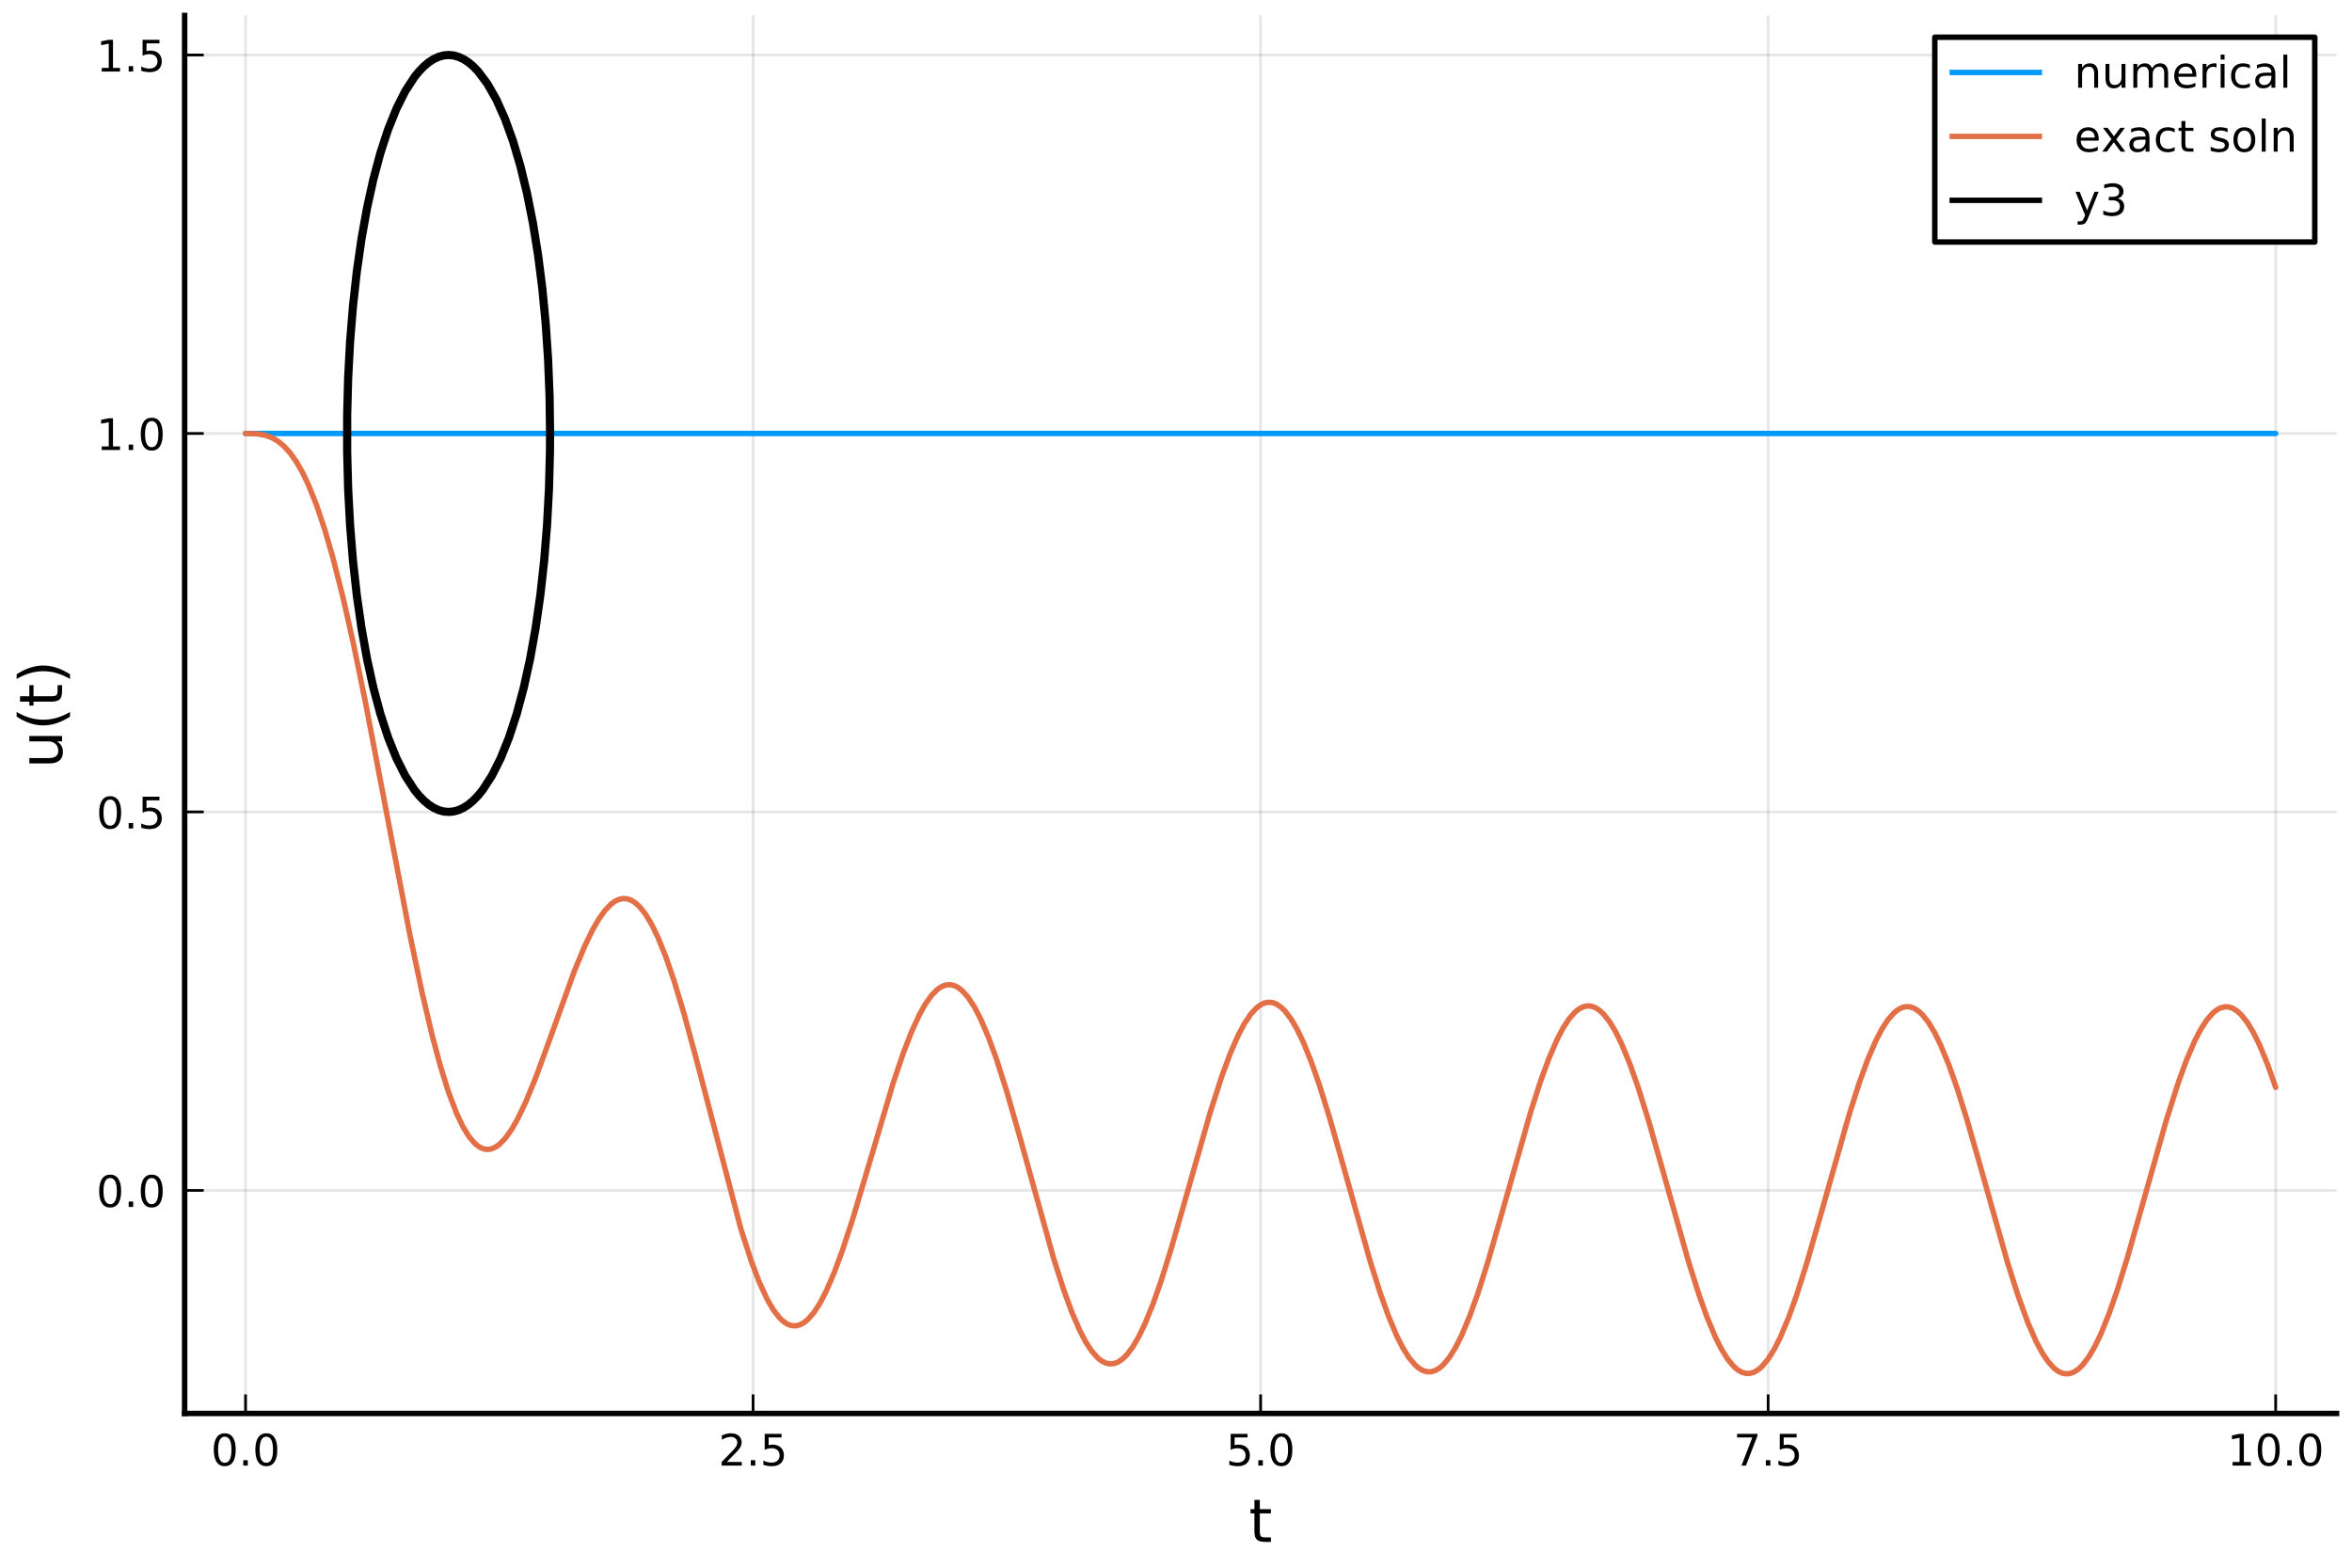 <?xml version="1.0" encoding="utf-8" standalone="no"?>
<!DOCTYPE svg PUBLIC "-//W3C//DTD SVG 1.1//EN"
  "http://www.w3.org/Graphics/SVG/1.1/DTD/svg11.dtd">
<!-- Created with matplotlib (https://matplotlib.org/) -->
<svg height="288pt" version="1.1" viewBox="0 0 432 288" width="432pt" xmlns="http://www.w3.org/2000/svg" xmlns:xlink="http://www.w3.org/1999/xlink">
 <defs>
  <style type="text/css">
*{stroke-linecap:butt;stroke-linejoin:round;}
  </style>
 </defs>
 <g id="figure_1">
  <g id="patch_1">
   <path d="M 0 288 
L 432 288 
L 432 0 
L 0 0 
z
" style="fill:#ffffff;"/>
  </g>
  <g id="axes_1">
   <g id="patch_2">
    <path d="M 33.915 259.665 
L 429.165 259.665 
L 429.165 2.835 
L 33.915 2.835 
z
" style="fill:#ffffff;"/>
   </g>
   <g id="matplotlib.axis_1">
    <g id="xtick_1">
     <g id="line2d_1">
      <path clip-path="url(#pd0fe028b27)" d="M 45.101 259.665 
L 45.101 2.835 
" style="fill:none;stroke:#000000;stroke-linecap:square;stroke-opacity:0.1;stroke-width:0.5;"/>
     </g>
     <g id="line2d_2">
      <defs>
       <path d="M 0 0 
L 0 -3.5 
" id="m74b278eafd" style="stroke:#000000;stroke-width:0.5;"/>
      </defs>
      <g>
       <use style="stroke:#000000;stroke-width:0.5;" x="45.101" xlink:href="#m74b278eafd" y="259.665"/>
      </g>
     </g>
     <g id="text_1">
      <!-- 0.0 -->
      <defs>
       <path d="M 31.781 66.406 
Q 24.172 66.406 20.328 58.906 
Q 16.5 51.422 16.5 36.375 
Q 16.5 21.391 20.328 13.891 
Q 24.172 6.391 31.781 6.391 
Q 39.453 6.391 43.281 13.891 
Q 47.125 21.391 47.125 36.375 
Q 47.125 51.422 43.281 58.906 
Q 39.453 66.406 31.781 66.406 
z
M 31.781 74.219 
Q 44.047 74.219 50.516 64.516 
Q 56.984 54.828 56.984 36.375 
Q 56.984 17.969 50.516 8.266 
Q 44.047 -1.422 31.781 -1.422 
Q 19.531 -1.422 13.062 8.266 
Q 6.594 17.969 6.594 36.375 
Q 6.594 54.828 13.062 64.516 
Q 19.531 74.219 31.781 74.219 
z
" id="DejaVuSans-48"/>
       <path d="M 10.688 12.406 
L 21 12.406 
L 21 0 
L 10.688 0 
z
" id="DejaVuSans-46"/>
      </defs>
      <g transform="translate(38.74 269.244)scale(0.08 -0.08)">
       <use xlink:href="#DejaVuSans-48"/>
       <use x="63.623" xlink:href="#DejaVuSans-46"/>
       <use x="95.41" xlink:href="#DejaVuSans-48"/>
      </g>
     </g>
    </g>
    <g id="xtick_2">
     <g id="line2d_3">
      <path clip-path="url(#pd0fe028b27)" d="M 138.32 259.665 
L 138.32 2.835 
" style="fill:none;stroke:#000000;stroke-linecap:square;stroke-opacity:0.1;stroke-width:0.5;"/>
     </g>
     <g id="line2d_4">
      <g>
       <use style="stroke:#000000;stroke-width:0.5;" x="138.32" xlink:href="#m74b278eafd" y="259.665"/>
      </g>
     </g>
     <g id="text_2">
      <!-- 2.5 -->
      <defs>
       <path d="M 19.188 8.297 
L 53.609 8.297 
L 53.609 0 
L 7.328 0 
L 7.328 8.297 
Q 12.938 14.109 22.625 23.891 
Q 32.328 33.688 34.812 36.531 
Q 39.547 41.844 41.422 45.531 
Q 43.312 49.219 43.312 52.781 
Q 43.312 58.594 39.234 62.25 
Q 35.156 65.922 28.609 65.922 
Q 23.969 65.922 18.812 64.312 
Q 13.672 62.703 7.812 59.422 
L 7.812 69.391 
Q 13.766 71.781 18.938 73 
Q 24.125 74.219 28.422 74.219 
Q 39.75 74.219 46.484 68.547 
Q 53.219 62.891 53.219 53.422 
Q 53.219 48.922 51.531 44.891 
Q 49.859 40.875 45.406 35.406 
Q 44.188 33.984 37.641 27.219 
Q 31.109 20.453 19.188 8.297 
z
" id="DejaVuSans-50"/>
       <path d="M 10.797 72.906 
L 49.516 72.906 
L 49.516 64.594 
L 19.828 64.594 
L 19.828 46.734 
Q 21.969 47.469 24.109 47.828 
Q 26.266 48.188 28.422 48.188 
Q 40.625 48.188 47.75 41.5 
Q 54.891 34.812 54.891 23.391 
Q 54.891 11.625 47.562 5.094 
Q 40.234 -1.422 26.906 -1.422 
Q 22.312 -1.422 17.547 -0.641 
Q 12.797 0.141 7.719 1.703 
L 7.719 11.625 
Q 12.109 9.234 16.797 8.062 
Q 21.484 6.891 26.703 6.891 
Q 35.156 6.891 40.078 11.328 
Q 45.016 15.766 45.016 23.391 
Q 45.016 31 40.078 35.438 
Q 35.156 39.891 26.703 39.891 
Q 22.75 39.891 18.812 39.016 
Q 14.891 38.141 10.797 36.281 
z
" id="DejaVuSans-53"/>
      </defs>
      <g transform="translate(131.959 269.244)scale(0.08 -0.08)">
       <use xlink:href="#DejaVuSans-50"/>
       <use x="63.623" xlink:href="#DejaVuSans-46"/>
       <use x="95.41" xlink:href="#DejaVuSans-53"/>
      </g>
     </g>
    </g>
    <g id="xtick_3">
     <g id="line2d_5">
      <path clip-path="url(#pd0fe028b27)" d="M 231.54 259.665 
L 231.54 2.835 
" style="fill:none;stroke:#000000;stroke-linecap:square;stroke-opacity:0.1;stroke-width:0.5;"/>
     </g>
     <g id="line2d_6">
      <g>
       <use style="stroke:#000000;stroke-width:0.5;" x="231.54" xlink:href="#m74b278eafd" y="259.665"/>
      </g>
     </g>
     <g id="text_3">
      <!-- 5.0 -->
      <g transform="translate(225.179 269.244)scale(0.08 -0.08)">
       <use xlink:href="#DejaVuSans-53"/>
       <use x="63.623" xlink:href="#DejaVuSans-46"/>
       <use x="95.41" xlink:href="#DejaVuSans-48"/>
      </g>
     </g>
    </g>
    <g id="xtick_4">
     <g id="line2d_7">
      <path clip-path="url(#pd0fe028b27)" d="M 324.76 259.665 
L 324.76 2.835 
" style="fill:none;stroke:#000000;stroke-linecap:square;stroke-opacity:0.1;stroke-width:0.5;"/>
     </g>
     <g id="line2d_8">
      <g>
       <use style="stroke:#000000;stroke-width:0.5;" x="324.76" xlink:href="#m74b278eafd" y="259.665"/>
      </g>
     </g>
     <g id="text_4">
      <!-- 7.5 -->
      <defs>
       <path d="M 8.203 72.906 
L 55.078 72.906 
L 55.078 68.703 
L 28.609 0 
L 18.312 0 
L 43.219 64.594 
L 8.203 64.594 
z
" id="DejaVuSans-55"/>
      </defs>
      <g transform="translate(318.398 269.244)scale(0.08 -0.08)">
       <use xlink:href="#DejaVuSans-55"/>
       <use x="63.623" xlink:href="#DejaVuSans-46"/>
       <use x="95.41" xlink:href="#DejaVuSans-53"/>
      </g>
     </g>
    </g>
    <g id="xtick_5">
     <g id="line2d_9">
      <path clip-path="url(#pd0fe028b27)" d="M 417.979 259.665 
L 417.979 2.835 
" style="fill:none;stroke:#000000;stroke-linecap:square;stroke-opacity:0.1;stroke-width:0.5;"/>
     </g>
     <g id="line2d_10">
      <g>
       <use style="stroke:#000000;stroke-width:0.5;" x="417.979" xlink:href="#m74b278eafd" y="259.665"/>
      </g>
     </g>
     <g id="text_5">
      <!-- 10.0 -->
      <defs>
       <path d="M 12.406 8.297 
L 28.516 8.297 
L 28.516 63.922 
L 10.984 60.406 
L 10.984 69.391 
L 28.422 72.906 
L 38.281 72.906 
L 38.281 8.297 
L 54.391 8.297 
L 54.391 0 
L 12.406 0 
z
" id="DejaVuSans-49"/>
      </defs>
      <g transform="translate(409.073 269.244)scale(0.08 -0.08)">
       <use xlink:href="#DejaVuSans-49"/>
       <use x="63.623" xlink:href="#DejaVuSans-48"/>
       <use x="127.246" xlink:href="#DejaVuSans-46"/>
       <use x="159.033" xlink:href="#DejaVuSans-48"/>
      </g>
     </g>
    </g>
    <g id="text_6">
     <!-- t -->
     <defs>
      <path d="M 18.312 70.219 
L 18.312 54.688 
L 36.812 54.688 
L 36.812 47.703 
L 18.312 47.703 
L 18.312 18.016 
Q 18.312 11.328 20.141 9.422 
Q 21.969 7.516 27.594 7.516 
L 36.812 7.516 
L 36.812 0 
L 27.594 0 
Q 17.188 0 13.234 3.875 
Q 9.281 7.766 9.281 18.016 
L 9.281 47.703 
L 2.688 47.703 
L 2.688 54.688 
L 9.281 54.688 
L 9.281 70.219 
z
" id="DejaVuSans-116"/>
     </defs>
     <g transform="translate(229.384 283.266)scale(0.11 -0.11)">
      <use xlink:href="#DejaVuSans-116"/>
     </g>
    </g>
   </g>
   <g id="matplotlib.axis_2">
    <g id="ytick_1">
     <g id="line2d_11">
      <path clip-path="url(#pd0fe028b27)" d="M 33.915 218.687 
L 429.165 218.687 
" style="fill:none;stroke:#000000;stroke-linecap:square;stroke-opacity:0.1;stroke-width:0.5;"/>
     </g>
     <g id="line2d_12">
      <defs>
       <path d="M 0 0 
L 3.5 0 
" id="m2d2b822476" style="stroke:#000000;stroke-width:0.5;"/>
      </defs>
      <g>
       <use style="stroke:#000000;stroke-width:0.5;" x="33.915" xlink:href="#m2d2b822476" y="218.687"/>
      </g>
     </g>
     <g id="text_7">
      <!-- 0.0 -->
      <g transform="translate(17.692 221.727)scale(0.08 -0.08)">
       <use xlink:href="#DejaVuSans-48"/>
       <use x="63.623" xlink:href="#DejaVuSans-46"/>
       <use x="95.41" xlink:href="#DejaVuSans-48"/>
      </g>
     </g>
    </g>
    <g id="ytick_2">
     <g id="line2d_13">
      <path clip-path="url(#pd0fe028b27)" d="M 33.915 149.159 
L 429.165 149.159 
" style="fill:none;stroke:#000000;stroke-linecap:square;stroke-opacity:0.1;stroke-width:0.5;"/>
     </g>
     <g id="line2d_14">
      <g>
       <use style="stroke:#000000;stroke-width:0.5;" x="33.915" xlink:href="#m2d2b822476" y="149.159"/>
      </g>
     </g>
     <g id="text_8">
      <!-- 0.5 -->
      <g transform="translate(17.692 152.199)scale(0.08 -0.08)">
       <use xlink:href="#DejaVuSans-48"/>
       <use x="63.623" xlink:href="#DejaVuSans-46"/>
       <use x="95.41" xlink:href="#DejaVuSans-53"/>
      </g>
     </g>
    </g>
    <g id="ytick_3">
     <g id="line2d_15">
      <path clip-path="url(#pd0fe028b27)" d="M 33.915 79.631 
L 429.165 79.631 
" style="fill:none;stroke:#000000;stroke-linecap:square;stroke-opacity:0.1;stroke-width:0.5;"/>
     </g>
     <g id="line2d_16">
      <g>
       <use style="stroke:#000000;stroke-width:0.5;" x="33.915" xlink:href="#m2d2b822476" y="79.631"/>
      </g>
     </g>
     <g id="text_9">
      <!-- 1.0 -->
      <g transform="translate(17.692 82.671)scale(0.08 -0.08)">
       <use xlink:href="#DejaVuSans-49"/>
       <use x="63.623" xlink:href="#DejaVuSans-46"/>
       <use x="95.41" xlink:href="#DejaVuSans-48"/>
      </g>
     </g>
    </g>
    <g id="ytick_4">
     <g id="line2d_17">
      <path clip-path="url(#pd0fe028b27)" d="M 33.915 10.103 
L 429.165 10.103 
" style="fill:none;stroke:#000000;stroke-linecap:square;stroke-opacity:0.1;stroke-width:0.5;"/>
     </g>
     <g id="line2d_18">
      <g>
       <use style="stroke:#000000;stroke-width:0.5;" x="33.915" xlink:href="#m2d2b822476" y="10.103"/>
      </g>
     </g>
     <g id="text_10">
      <!-- 1.5 -->
      <g transform="translate(17.692 13.143)scale(0.08 -0.08)">
       <use xlink:href="#DejaVuSans-49"/>
       <use x="63.623" xlink:href="#DejaVuSans-46"/>
       <use x="95.41" xlink:href="#DejaVuSans-53"/>
      </g>
     </g>
    </g>
    <g id="text_11">
     <!-- u(t) -->
     <defs>
      <path d="M 8.5 21.578 
L 8.5 54.688 
L 17.484 54.688 
L 17.484 21.922 
Q 17.484 14.156 20.5 10.266 
Q 23.531 6.391 29.594 6.391 
Q 36.859 6.391 41.078 11.031 
Q 45.312 15.672 45.312 23.688 
L 45.312 54.688 
L 54.297 54.688 
L 54.297 0 
L 45.312 0 
L 45.312 8.406 
Q 42.047 3.422 37.719 1 
Q 33.406 -1.422 27.688 -1.422 
Q 18.266 -1.422 13.375 4.438 
Q 8.5 10.297 8.5 21.578 
z
M 31.109 56 
z
" id="DejaVuSans-117"/>
      <path d="M 31 75.875 
Q 24.469 64.656 21.281 53.656 
Q 18.109 42.672 18.109 31.391 
Q 18.109 20.125 21.312 9.062 
Q 24.516 -2 31 -13.188 
L 23.188 -13.188 
Q 15.875 -1.703 12.234 9.375 
Q 8.594 20.453 8.594 31.391 
Q 8.594 42.281 12.203 53.312 
Q 15.828 64.359 23.188 75.875 
z
" id="DejaVuSans-40"/>
      <path d="M 8.016 75.875 
L 15.828 75.875 
Q 23.141 64.359 26.781 53.312 
Q 30.422 42.281 30.422 31.391 
Q 30.422 20.453 26.781 9.375 
Q 23.141 -1.703 15.828 -13.188 
L 8.016 -13.188 
Q 14.5 -2 17.703 9.062 
Q 20.906 20.125 20.906 31.391 
Q 20.906 42.672 17.703 53.656 
Q 14.5 64.656 8.016 75.875 
z
" id="DejaVuSans-41"/>
     </defs>
     <g transform="translate(11.404 141.184)rotate(-90)scale(0.11 -0.11)">
      <use xlink:href="#DejaVuSans-117"/>
      <use x="63.379" xlink:href="#DejaVuSans-40"/>
      <use x="102.393" xlink:href="#DejaVuSans-116"/>
      <use x="141.602" xlink:href="#DejaVuSans-41"/>
     </g>
    </g>
   </g>
   <g id="line2d_19">
    <path clip-path="url(#pd0fe028b27)" d="M 45.101 79.631 
L 417.979 79.631 
L 417.979 79.631 
" style="fill:none;stroke:#009afa;stroke-linecap:round;"/>
   </g>
   <g id="line2d_20">
    <path clip-path="url(#pd0fe028b27)" d="M 45.101 79.631 
L 47.338 79.71 
L 48.83 79.99 
L 49.948 80.41 
L 51.067 81.061 
L 52.186 81.988 
L 53.304 83.227 
L 54.423 84.809 
L 55.542 86.759 
L 56.66 89.095 
L 58.152 92.827 
L 59.643 97.271 
L 61.135 102.412 
L 62.999 109.758 
L 64.864 118.015 
L 67.101 128.897 
L 70.457 146.458 
L 75.304 171.821 
L 77.541 182.435 
L 79.406 190.331 
L 80.897 195.879 
L 82.389 200.649 
L 83.88 204.574 
L 84.999 206.931 
L 86.118 208.772 
L 87.236 210.089 
L 87.982 210.677 
L 88.728 211.035 
L 89.473 211.165 
L 90.219 211.072 
L 90.965 210.764 
L 91.711 210.246 
L 92.829 209.095 
L 93.948 207.526 
L 95.067 205.578 
L 96.558 202.467 
L 98.423 197.919 
L 101.033 190.773 
L 105.507 178.367 
L 107.372 173.861 
L 108.863 170.781 
L 109.982 168.847 
L 111.1 167.279 
L 112.219 166.109 
L 112.965 165.565 
L 113.711 165.216 
L 114.456 165.068 
L 115.202 165.124 
L 115.948 165.388 
L 116.694 165.859 
L 117.439 166.538 
L 118.558 167.941 
L 119.677 169.794 
L 120.795 172.081 
L 122.287 175.758 
L 123.778 180.084 
L 125.643 186.26 
L 127.88 194.513 
L 136.083 225.768 
L 137.948 231.56 
L 139.439 235.502 
L 140.931 238.731 
L 142.049 240.641 
L 143.168 242.087 
L 143.914 242.785 
L 144.659 243.266 
L 145.405 243.528 
L 146.151 243.571 
L 146.897 243.395 
L 147.642 243.003 
L 148.388 242.399 
L 149.507 241.106 
L 150.625 239.369 
L 151.744 237.216 
L 153.236 233.76 
L 154.727 229.723 
L 156.592 224.031 
L 159.202 215.293 
L 164.049 198.976 
L 165.913 193.458 
L 167.405 189.602 
L 168.896 186.355 
L 170.015 184.373 
L 171.134 182.814 
L 172.252 181.704 
L 172.998 181.221 
L 173.744 180.95 
L 174.49 180.891 
L 175.235 181.047 
L 175.981 181.416 
L 176.727 181.997 
L 177.846 183.259 
L 178.964 184.973 
L 180.083 187.117 
L 181.574 190.592 
L 183.066 194.694 
L 184.93 200.547 
L 187.54 209.681 
L 193.506 231.124 
L 195.371 236.96 
L 196.862 241.042 
L 198.354 244.493 
L 199.472 246.615 
L 200.591 248.302 
L 201.71 249.533 
L 202.456 250.092 
L 203.201 250.436 
L 203.947 250.564 
L 204.693 250.476 
L 205.439 250.173 
L 206.184 249.656 
L 206.93 248.929 
L 208.049 247.455 
L 209.167 245.543 
L 210.286 243.22 
L 211.777 239.543 
L 213.269 235.293 
L 215.133 229.343 
L 218.116 218.926 
L 222.218 204.564 
L 224.455 197.604 
L 225.947 193.577 
L 227.438 190.164 
L 228.557 188.06 
L 229.676 186.383 
L 230.794 185.155 
L 231.54 184.597 
L 232.286 184.25 
L 233.032 184.118 
L 233.777 184.201 
L 234.523 184.499 
L 235.269 185.011 
L 236.015 185.732 
L 237.133 187.197 
L 238.252 189.104 
L 239.37 191.425 
L 240.862 195.106 
L 242.353 199.371 
L 244.218 205.357 
L 246.828 214.528 
L 251.675 231.735 
L 253.54 237.625 
L 255.031 241.788 
L 256.523 245.349 
L 257.641 247.568 
L 258.76 249.366 
L 259.879 250.716 
L 260.624 251.357 
L 261.37 251.787 
L 262.116 252.002 
L 262.862 252.001 
L 263.608 251.785 
L 264.353 251.355 
L 265.099 250.713 
L 266.218 249.363 
L 267.336 247.567 
L 268.455 245.35 
L 269.946 241.796 
L 271.438 237.644 
L 273.302 231.774 
L 275.912 222.716 
L 281.133 204.326 
L 282.997 198.535 
L 284.489 194.464 
L 285.98 191.005 
L 287.099 188.868 
L 288.217 187.156 
L 289.336 185.895 
L 290.082 185.314 
L 290.828 184.945 
L 291.573 184.791 
L 292.319 184.852 
L 293.065 185.129 
L 293.811 185.619 
L 294.556 186.319 
L 295.675 187.754 
L 296.794 189.632 
L 297.912 191.925 
L 299.404 195.571 
L 300.895 199.804 
L 302.76 205.755 
L 305.37 214.885 
L 310.217 232.044 
L 312.082 237.924 
L 313.573 242.083 
L 315.065 245.642 
L 316.183 247.862 
L 317.302 249.661 
L 318.421 251.013 
L 319.166 251.656 
L 319.912 252.088 
L 320.658 252.305 
L 321.404 252.307 
L 322.149 252.094 
L 322.895 251.666 
L 323.641 251.027 
L 324.76 249.681 
L 325.878 247.888 
L 326.997 245.674 
L 328.488 242.123 
L 329.98 237.971 
L 331.844 232.1 
L 334.454 223.035 
L 339.675 204.609 
L 341.539 198.798 
L 343.031 194.708 
L 344.522 191.23 
L 345.641 189.077 
L 346.759 187.349 
L 347.878 186.071 
L 348.624 185.479 
L 349.369 185.098 
L 350.115 184.933 
L 350.861 184.983 
L 351.607 185.248 
L 352.352 185.727 
L 353.098 186.416 
L 354.217 187.836 
L 355.336 189.698 
L 356.454 191.977 
L 357.946 195.606 
L 359.437 199.824 
L 361.302 205.759 
L 363.912 214.875 
L 368.759 232.03 
L 370.624 237.916 
L 372.488 243.035 
L 373.979 246.44 
L 375.098 248.531 
L 376.217 250.193 
L 377.335 251.402 
L 378.081 251.947 
L 378.827 252.279 
L 379.573 252.397 
L 380.318 252.298 
L 381.064 251.984 
L 381.81 251.458 
L 382.556 250.721 
L 383.674 249.234 
L 384.793 247.307 
L 385.912 244.968 
L 387.403 241.268 
L 388.895 236.991 
L 390.759 231.001 
L 393.742 220.501 
L 397.844 205.984 
L 400.081 198.921 
L 401.572 194.819 
L 403.064 191.327 
L 404.183 189.161 
L 405.301 187.421 
L 406.42 186.13 
L 407.166 185.528 
L 407.911 185.139 
L 408.657 184.964 
L 409.403 185.005 
L 410.149 185.261 
L 410.894 185.731 
L 411.64 186.412 
L 412.759 187.818 
L 413.877 189.669 
L 414.996 191.936 
L 416.488 195.551 
L 417.979 199.757 
L 417.979 199.757 
" style="fill:none;stroke:#e36f47;stroke-linecap:round;"/>
   </g>
   <g id="patch_3">
    <path d="M 33.915 259.665 
L 33.915 2.835 
" style="fill:none;stroke:#000000;stroke-linecap:square;stroke-linejoin:miter;"/>
   </g>
   <g id="patch_4">
    <path d="M 33.915 259.665 
L 429.165 259.665 
" style="fill:none;stroke:#000000;stroke-linecap:square;stroke-linejoin:miter;"/>
   </g>
   <g id="line2d_21">
    <path clip-path="url(#pd0fe028b27)" d="M 101.033 79.631 
L 100.943 72.816 
L 100.674 66.067 
L 100.23 59.449 
L 99.614 53.024 
L 98.831 46.856 
L 97.891 41.004 
L 96.801 35.523 
L 95.572 30.468 
L 94.216 25.886 
L 92.747 21.821 
L 91.177 18.313 
L 89.524 15.396 
L 87.801 13.097 
L 86.919 12.187 
L 86.026 11.439 
L 85.124 10.856 
L 84.216 10.438 
L 83.304 10.187 
L 82.389 10.103 
L 81.474 10.187 
L 80.561 10.438 
L 79.653 10.856 
L 78.752 11.439 
L 77.859 12.187 
L 76.977 13.097 
L 76.108 14.168 
L 74.417 16.779 
L 72.804 19.995 
L 71.283 23.786 
L 69.868 28.115 
L 68.575 32.939 
L 67.414 38.214 
L 66.397 43.887 
L 65.535 49.904 
L 64.835 56.208 
L 64.304 62.737 
L 63.947 69.43 
L 63.767 76.22 
L 63.767 83.043 
L 63.947 89.833 
L 64.304 96.525 
L 64.835 103.055 
L 65.535 109.358 
L 66.397 115.376 
L 67.414 121.049 
L 68.575 126.324 
L 69.868 131.148 
L 71.283 135.477 
L 72.804 139.268 
L 74.417 142.484 
L 76.108 145.095 
L 76.977 146.166 
L 77.859 147.076 
L 78.752 147.823 
L 79.653 148.407 
L 80.561 148.825 
L 81.474 149.076 
L 82.389 149.159 
L 83.304 149.076 
L 84.216 148.825 
L 85.124 148.407 
L 86.026 147.823 
L 86.919 147.076 
L 87.801 146.166 
L 88.67 145.095 
L 90.36 142.484 
L 91.974 139.268 
L 93.495 135.477 
L 94.909 131.148 
L 96.203 126.324 
L 97.364 121.049 
L 98.38 115.376 
L 99.243 109.358 
L 99.943 103.055 
L 100.474 96.525 
L 100.831 89.833 
L 101.01 83.043 
L 101.033 79.631 
L 101.033 79.631 
" style="fill:none;stroke:#000000;stroke-linecap:round;stroke-width:1.5;"/>
   </g>
   <g id="legend_1">
    <g id="patch_5">
     <path d="M 355.374 44.462 
L 425.165 44.462 
L 425.165 6.835 
L 355.374 6.835 
z
" style="fill:#ffffff;stroke:#000000;stroke-linejoin:miter;"/>
    </g>
    <g id="line2d_22">
     <path d="M 358.574 13.313 
L 374.574 13.313 
" style="fill:none;stroke:#009afa;stroke-linecap:square;"/>
    </g>
    <g id="line2d_23"/>
    <g id="text_12">
     <!-- numerical -->
     <defs>
      <path d="M 54.891 33.016 
L 54.891 0 
L 45.906 0 
L 45.906 32.719 
Q 45.906 40.484 42.875 44.328 
Q 39.844 48.188 33.797 48.188 
Q 26.516 48.188 22.312 43.547 
Q 18.109 38.922 18.109 30.906 
L 18.109 0 
L 9.078 0 
L 9.078 54.688 
L 18.109 54.688 
L 18.109 46.188 
Q 21.344 51.125 25.703 53.562 
Q 30.078 56 35.797 56 
Q 45.219 56 50.047 50.172 
Q 54.891 44.344 54.891 33.016 
z
" id="DejaVuSans-110"/>
      <path d="M 52 44.188 
Q 55.375 50.25 60.062 53.125 
Q 64.75 56 71.094 56 
Q 79.641 56 84.281 50.016 
Q 88.922 44.047 88.922 33.016 
L 88.922 0 
L 79.891 0 
L 79.891 32.719 
Q 79.891 40.578 77.094 44.375 
Q 74.312 48.188 68.609 48.188 
Q 61.625 48.188 57.562 43.547 
Q 53.516 38.922 53.516 30.906 
L 53.516 0 
L 44.484 0 
L 44.484 32.719 
Q 44.484 40.625 41.703 44.406 
Q 38.922 48.188 33.109 48.188 
Q 26.219 48.188 22.156 43.531 
Q 18.109 38.875 18.109 30.906 
L 18.109 0 
L 9.078 0 
L 9.078 54.688 
L 18.109 54.688 
L 18.109 46.188 
Q 21.188 51.219 25.484 53.609 
Q 29.781 56 35.688 56 
Q 41.656 56 45.828 52.969 
Q 50 49.953 52 44.188 
z
" id="DejaVuSans-109"/>
      <path d="M 56.203 29.594 
L 56.203 25.203 
L 14.891 25.203 
Q 15.484 15.922 20.484 11.062 
Q 25.484 6.203 34.422 6.203 
Q 39.594 6.203 44.453 7.469 
Q 49.312 8.734 54.109 11.281 
L 54.109 2.781 
Q 49.266 0.734 44.188 -0.344 
Q 39.109 -1.422 33.891 -1.422 
Q 20.797 -1.422 13.156 6.188 
Q 5.516 13.812 5.516 26.812 
Q 5.516 40.234 12.766 48.109 
Q 20.016 56 32.328 56 
Q 43.359 56 49.781 48.891 
Q 56.203 41.797 56.203 29.594 
z
M 47.219 32.234 
Q 47.125 39.594 43.094 43.984 
Q 39.062 48.391 32.422 48.391 
Q 24.906 48.391 20.391 44.141 
Q 15.875 39.891 15.188 32.172 
z
" id="DejaVuSans-101"/>
      <path d="M 41.109 46.297 
Q 39.594 47.172 37.812 47.578 
Q 36.031 48 33.891 48 
Q 26.266 48 22.188 43.047 
Q 18.109 38.094 18.109 28.812 
L 18.109 0 
L 9.078 0 
L 9.078 54.688 
L 18.109 54.688 
L 18.109 46.188 
Q 20.953 51.172 25.484 53.578 
Q 30.031 56 36.531 56 
Q 37.453 56 38.578 55.875 
Q 39.703 55.766 41.062 55.516 
z
" id="DejaVuSans-114"/>
      <path d="M 9.422 54.688 
L 18.406 54.688 
L 18.406 0 
L 9.422 0 
z
M 9.422 75.984 
L 18.406 75.984 
L 18.406 64.594 
L 9.422 64.594 
z
" id="DejaVuSans-105"/>
      <path d="M 48.781 52.594 
L 48.781 44.188 
Q 44.969 46.297 41.141 47.344 
Q 37.312 48.391 33.406 48.391 
Q 24.656 48.391 19.812 42.844 
Q 14.984 37.312 14.984 27.297 
Q 14.984 17.281 19.812 11.734 
Q 24.656 6.203 33.406 6.203 
Q 37.312 6.203 41.141 7.25 
Q 44.969 8.297 48.781 10.406 
L 48.781 2.094 
Q 45.016 0.344 40.984 -0.531 
Q 36.969 -1.422 32.422 -1.422 
Q 20.062 -1.422 12.781 6.344 
Q 5.516 14.109 5.516 27.297 
Q 5.516 40.672 12.859 48.328 
Q 20.219 56 33.016 56 
Q 37.156 56 41.109 55.141 
Q 45.062 54.297 48.781 52.594 
z
" id="DejaVuSans-99"/>
      <path d="M 34.281 27.484 
Q 23.391 27.484 19.188 25 
Q 14.984 22.516 14.984 16.5 
Q 14.984 11.719 18.141 8.906 
Q 21.297 6.109 26.703 6.109 
Q 34.188 6.109 38.703 11.406 
Q 43.219 16.703 43.219 25.484 
L 43.219 27.484 
z
M 52.203 31.203 
L 52.203 0 
L 43.219 0 
L 43.219 8.297 
Q 40.141 3.328 35.547 0.953 
Q 30.953 -1.422 24.312 -1.422 
Q 15.922 -1.422 10.953 3.297 
Q 6 8.016 6 15.922 
Q 6 25.141 12.172 29.828 
Q 18.359 34.516 30.609 34.516 
L 43.219 34.516 
L 43.219 35.406 
Q 43.219 41.609 39.141 45 
Q 35.062 48.391 27.688 48.391 
Q 23 48.391 18.547 47.266 
Q 14.109 46.141 10.016 43.891 
L 10.016 52.203 
Q 14.938 54.109 19.578 55.047 
Q 24.219 56 28.609 56 
Q 40.484 56 46.344 49.844 
Q 52.203 43.703 52.203 31.203 
z
" id="DejaVuSans-97"/>
      <path d="M 9.422 75.984 
L 18.406 75.984 
L 18.406 0 
L 9.422 0 
z
" id="DejaVuSans-108"/>
     </defs>
     <g transform="translate(380.974 16.113)scale(0.08 -0.08)">
      <use xlink:href="#DejaVuSans-110"/>
      <use x="63.379" xlink:href="#DejaVuSans-117"/>
      <use x="126.758" xlink:href="#DejaVuSans-109"/>
      <use x="224.17" xlink:href="#DejaVuSans-101"/>
      <use x="285.693" xlink:href="#DejaVuSans-114"/>
      <use x="326.807" xlink:href="#DejaVuSans-105"/>
      <use x="354.59" xlink:href="#DejaVuSans-99"/>
      <use x="409.57" xlink:href="#DejaVuSans-97"/>
      <use x="470.85" xlink:href="#DejaVuSans-108"/>
     </g>
    </g>
    <g id="line2d_24">
     <path d="M 358.574 25.056 
L 374.574 25.056 
" style="fill:none;stroke:#e36f47;stroke-linecap:square;"/>
    </g>
    <g id="line2d_25"/>
    <g id="text_13">
     <!-- exact soln -->
     <defs>
      <path d="M 54.891 54.688 
L 35.109 28.078 
L 55.906 0 
L 45.312 0 
L 29.391 21.484 
L 13.484 0 
L 2.875 0 
L 24.125 28.609 
L 4.688 54.688 
L 15.281 54.688 
L 29.781 35.203 
L 44.281 54.688 
z
" id="DejaVuSans-120"/>
      <path id="DejaVuSans-32"/>
      <path d="M 44.281 53.078 
L 44.281 44.578 
Q 40.484 46.531 36.375 47.5 
Q 32.281 48.484 27.875 48.484 
Q 21.188 48.484 17.844 46.438 
Q 14.5 44.391 14.5 40.281 
Q 14.5 37.156 16.891 35.375 
Q 19.281 33.594 26.516 31.984 
L 29.594 31.297 
Q 39.156 29.25 43.188 25.516 
Q 47.219 21.781 47.219 15.094 
Q 47.219 7.469 41.188 3.016 
Q 35.156 -1.422 24.609 -1.422 
Q 20.219 -1.422 15.453 -0.562 
Q 10.688 0.297 5.422 2 
L 5.422 11.281 
Q 10.406 8.688 15.234 7.391 
Q 20.062 6.109 24.812 6.109 
Q 31.156 6.109 34.562 8.281 
Q 37.984 10.453 37.984 14.406 
Q 37.984 18.062 35.516 20.016 
Q 33.062 21.969 24.703 23.781 
L 21.578 24.516 
Q 13.234 26.266 9.516 29.906 
Q 5.812 33.547 5.812 39.891 
Q 5.812 47.609 11.281 51.797 
Q 16.75 56 26.812 56 
Q 31.781 56 36.172 55.266 
Q 40.578 54.547 44.281 53.078 
z
" id="DejaVuSans-115"/>
      <path d="M 30.609 48.391 
Q 23.391 48.391 19.188 42.75 
Q 14.984 37.109 14.984 27.297 
Q 14.984 17.484 19.156 11.844 
Q 23.344 6.203 30.609 6.203 
Q 37.797 6.203 41.984 11.859 
Q 46.188 17.531 46.188 27.297 
Q 46.188 37.016 41.984 42.703 
Q 37.797 48.391 30.609 48.391 
z
M 30.609 56 
Q 42.328 56 49.016 48.375 
Q 55.719 40.766 55.719 27.297 
Q 55.719 13.875 49.016 6.219 
Q 42.328 -1.422 30.609 -1.422 
Q 18.844 -1.422 12.172 6.219 
Q 5.516 13.875 5.516 27.297 
Q 5.516 40.766 12.172 48.375 
Q 18.844 56 30.609 56 
z
" id="DejaVuSans-111"/>
     </defs>
     <g transform="translate(380.974 27.856)scale(0.08 -0.08)">
      <use xlink:href="#DejaVuSans-101"/>
      <use x="61.508" xlink:href="#DejaVuSans-120"/>
      <use x="120.688" xlink:href="#DejaVuSans-97"/>
      <use x="181.967" xlink:href="#DejaVuSans-99"/>
      <use x="236.947" xlink:href="#DejaVuSans-116"/>
      <use x="276.156" xlink:href="#DejaVuSans-32"/>
      <use x="307.943" xlink:href="#DejaVuSans-115"/>
      <use x="360.043" xlink:href="#DejaVuSans-111"/>
      <use x="421.225" xlink:href="#DejaVuSans-108"/>
      <use x="449.008" xlink:href="#DejaVuSans-110"/>
     </g>
    </g>
    <g id="line2d_26">
     <path d="M 358.574 36.798 
L 374.574 36.798 
" style="fill:none;stroke:#000000;stroke-linecap:square;"/>
    </g>
    <g id="line2d_27"/>
    <g id="text_14">
     <!-- y3 -->
     <defs>
      <path d="M 32.172 -5.078 
Q 28.375 -14.844 24.75 -17.812 
Q 21.141 -20.797 15.094 -20.797 
L 7.906 -20.797 
L 7.906 -13.281 
L 13.188 -13.281 
Q 16.891 -13.281 18.938 -11.516 
Q 21 -9.766 23.484 -3.219 
L 25.094 0.875 
L 2.984 54.688 
L 12.5 54.688 
L 29.594 11.922 
L 46.688 54.688 
L 56.203 54.688 
z
" id="DejaVuSans-121"/>
      <path d="M 40.578 39.312 
Q 47.656 37.797 51.625 33 
Q 55.609 28.219 55.609 21.188 
Q 55.609 10.406 48.188 4.484 
Q 40.766 -1.422 27.094 -1.422 
Q 22.516 -1.422 17.656 -0.516 
Q 12.797 0.391 7.625 2.203 
L 7.625 11.719 
Q 11.719 9.328 16.594 8.109 
Q 21.484 6.891 26.812 6.891 
Q 36.078 6.891 40.938 10.547 
Q 45.797 14.203 45.797 21.188 
Q 45.797 27.641 41.281 31.266 
Q 36.766 34.906 28.719 34.906 
L 20.219 34.906 
L 20.219 43.016 
L 29.109 43.016 
Q 36.375 43.016 40.234 45.922 
Q 44.094 48.828 44.094 54.297 
Q 44.094 59.906 40.109 62.906 
Q 36.141 65.922 28.719 65.922 
Q 24.656 65.922 20.016 65.031 
Q 15.375 64.156 9.812 62.312 
L 9.812 71.094 
Q 15.438 72.656 20.344 73.438 
Q 25.25 74.219 29.594 74.219 
Q 40.828 74.219 47.359 69.109 
Q 53.906 64.016 53.906 55.328 
Q 53.906 49.266 50.438 45.094 
Q 46.969 40.922 40.578 39.312 
z
" id="DejaVuSans-51"/>
     </defs>
     <g transform="translate(380.974 39.598)scale(0.08 -0.08)">
      <use xlink:href="#DejaVuSans-121"/>
      <use x="59.18" xlink:href="#DejaVuSans-51"/>
     </g>
    </g>
   </g>
  </g>
 </g>
 <defs>
  <clipPath id="pd0fe028b27">
   <rect height="256.831" width="395.251" x="33.915" y="2.835"/>
  </clipPath>
 </defs>
</svg>
